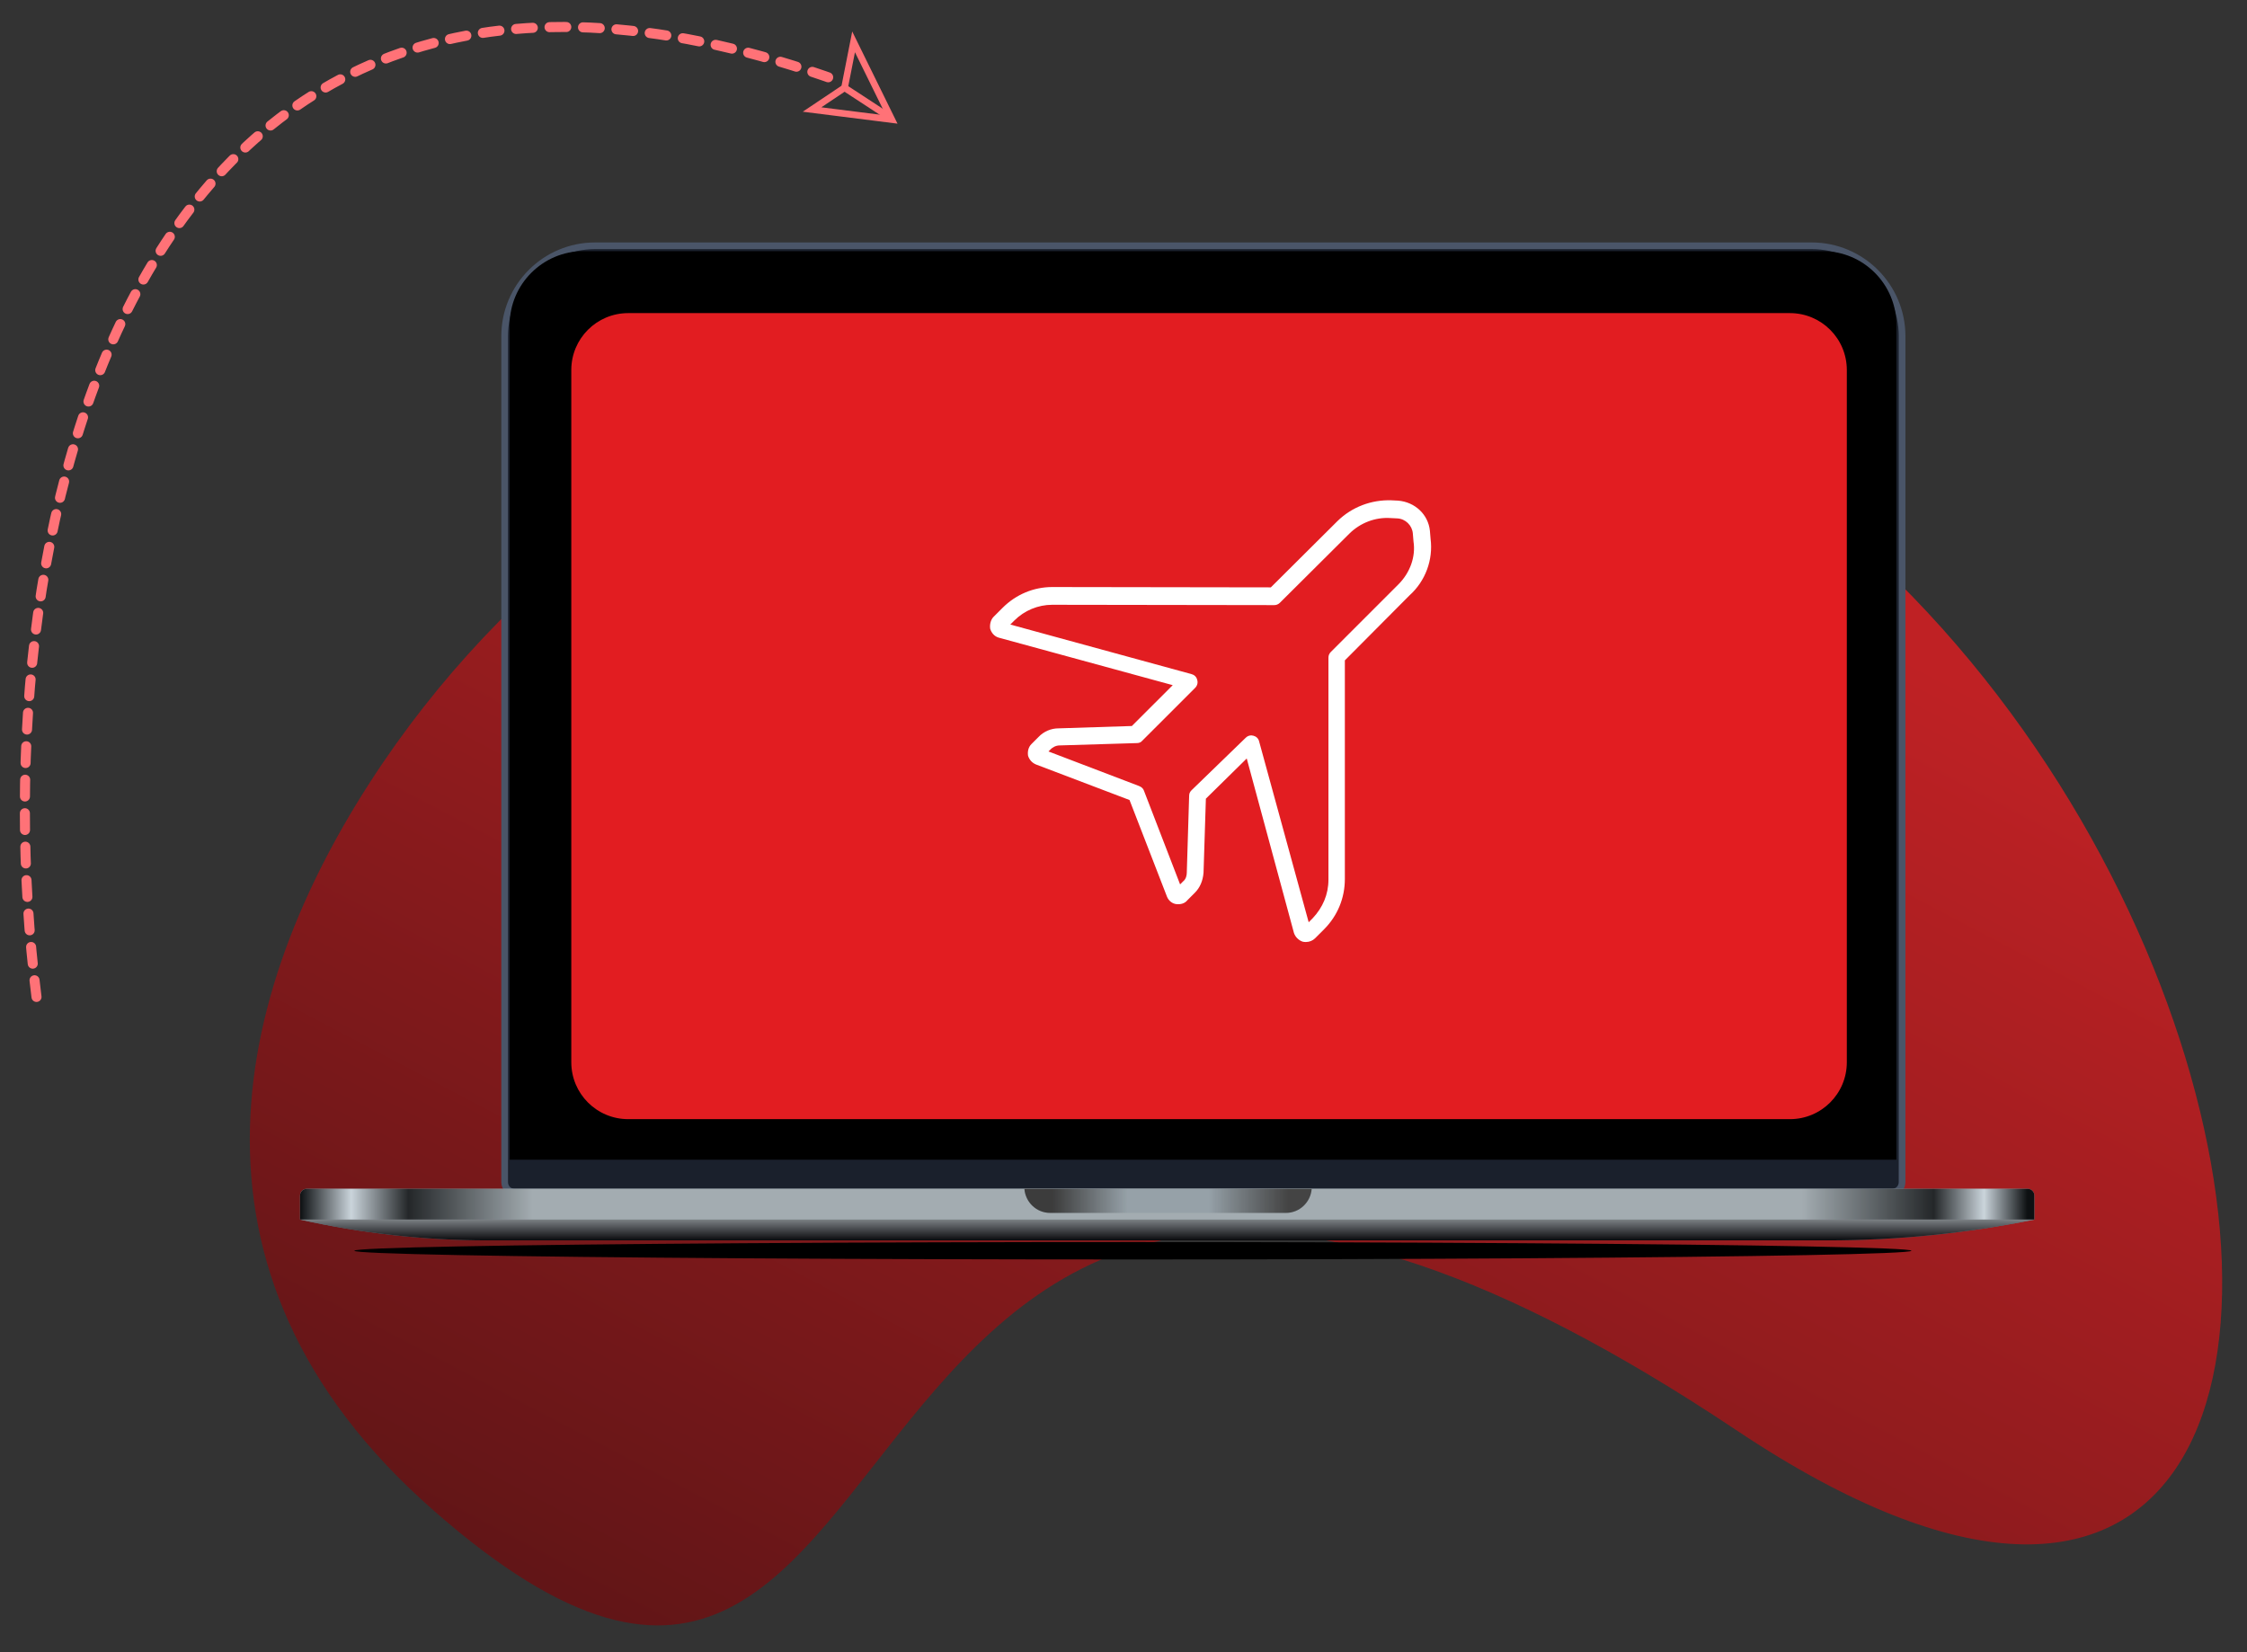 <svg xmlns="http://www.w3.org/2000/svg" xmlns:xlink="http://www.w3.org/1999/xlink" id="Layer_1" x="0px" y="0px" viewBox="0 0 671 493.4" style="enable-background:new 0 0 671 493.4;" xml:space="preserve"><rect x="0" y="0" width="671" height="493.4" fill="#333333" stroke="none"/><style type="text/css">	.st0{fill:none;stroke:#FF7277;stroke-width:2;stroke-linecap:round;}	.st1{fill:none;stroke:#FF7277;stroke-width:3;stroke-linecap:round;stroke-dasharray:5,5;}	.st2{fill:url(#SVGID_1_);fill-opacity:0.8;}	.st3{fill:#1A202C;stroke:#4A5568;stroke-width:2;}	.st4{fill:#A3ACB1;}	.st5{fill:url(#SVGID_00000095324508387589098800000010597929280651170189_);}	.st6{fill:#647279;}	.st7{fill:url(#SVGID_00000181052437036137064000000009321582019143574162_);}	.st8{fill-rule:evenodd;clip-rule:evenodd;fill:#96A1A8;}	.st9{fill-rule:evenodd;clip-rule:evenodd;fill:url(#SVGID_00000153668355681140850570000008636114467986120891_);}	.st10{fill:#E21D21;}	.st11{clip-path:url(#SVGID_00000119802881720362001860000018235524252165694369_);}	.st12{fill:#FFFFFF;}</style><g>	<path class="st0" d="M252.2,26.2l2.7-13.7l11.4,23.2l-23.8-3L252.2,26.2z"></path>	<path class="st0" d="M252.2,26.2l13.3,8.7"></path>	<path class="st1" d="M10.9,297.7C-7.3,153.1,42.1-51.6,251.3,24.5"></path>			<linearGradient id="SVGID_1_" gradientUnits="userSpaceOnUse" x1="478.212" y1="345.896" x2="85.145" y2="-400.904" gradientTransform="matrix(1 0 0 -1 0 494.724)">		<stop offset="0" style="stop-color:#E21D21"></stop>		<stop offset="1" style="stop-color:#000000"></stop>	</linearGradient>	<path class="st2" d="M129.3,450.9c-81.5-71.6-59.3-157.8-14.9-223.2c41.3-60.8,103.5-104,174.1-124  c372-105.3,502.2,505.1,230.2,323.5C226.2,231.9,292.2,594.2,129.3,450.9z"></path>	<g>		<ellipse cx="338.3" cy="373.5" rx="232.5" ry="2.6"></ellipse>	</g>	<path class="st3" d="M150.7,100.4c0-14.9,12.1-27,27-27h363.3c14.9,0,27,12.1,27,27V353c0,1.7-1.3,3-3,3H153.7c-1.7,0-3-1.3-3-3  V100.4z"></path>	<path d="M152.2,97c0-12.1,9.9-22,22-22h370.1c12.2,0,22,9.9,22,22v249.3H152.2V97z"></path>	<path class="st4" d="M89.6,357c0-1.1,0.9-2,2-2h513.9c1.1,0,2,0.9,2,2v7.2H89.6V357z"></path>			<linearGradient id="SVGID_00000127752824717389499570000012678348236960832692_" gradientUnits="userSpaceOnUse" x1="89.581" y1="135.126" x2="607.482" y2="135.126" gradientTransform="matrix(1 0 0 -1 0 494.724)">		<stop offset="0" style="stop-color:#0D1012"></stop>		<stop offset="2.953450e-02" style="stop-color:#CAD4DB"></stop>		<stop offset="6.250000e-02" style="stop-color:#242729"></stop>		<stop offset="0.134" style="stop-color:#A3ACB1"></stop>		<stop offset="0.866" style="stop-color:#A3ACB1"></stop>		<stop offset="0.942" style="stop-color:#242729"></stop>		<stop offset="0.971" style="stop-color:#CAD4DB"></stop>		<stop offset="0.996" style="stop-color:#0D1012"></stop>	</linearGradient>	<path style="fill:url(#SVGID_00000127752824717389499570000012678348236960832692_);" d="M89.6,357c0-1.1,0.9-2,2-2h513.9  c1.1,0,2,0.9,2,2v7.2H89.6V357z"></path>	<path class="st6" d="M89.6,364.2h517.9c-20.3,4.1-41,6.2-61.8,6.2h-400C126.9,370.4,108,368.3,89.6,364.2z"></path>			<linearGradient id="SVGID_00000139288715343450227790000017703418700849354913_" gradientUnits="userSpaceOnUse" x1="348.531" y1="130.502" x2="348.531" y2="124.336" gradientTransform="matrix(1 0 0 -1 0 494.724)">		<stop offset="0" style="stop-color:#7A7F83"></stop>		<stop offset="1" style="stop-color:#0B0B0E"></stop>	</linearGradient>	<path style="fill:url(#SVGID_00000139288715343450227790000017703418700849354913_);" d="M89.6,364.2h517.9  c-20.3,4.1-41,6.2-61.8,6.2h-400C126.9,370.4,108,368.3,89.6,364.2z"></path>	<path class="st8" d="M305.9,355c0.3,4,3.6,7.2,7.7,7.2H384c4.1,0,7.4-3.2,7.7-7.2H305.9z"></path>			<linearGradient id="SVGID_00000170961615794026051430000014658909717593858732_" gradientUnits="userSpaceOnUse" x1="314.364" y1="136.154" x2="384.753" y2="136.154" gradientTransform="matrix(1 0 0 -1 0 494.724)">		<stop offset="0" style="stop-color:#3C3C3C"></stop>		<stop offset="0.318" style="stop-color:#3C3C3C;stop-opacity:0"></stop>		<stop offset="0.661" style="stop-color:#3C3C3C;stop-opacity:0"></stop>		<stop offset="1" style="stop-color:#444444"></stop>	</linearGradient>	<path style="fill-rule:evenodd;clip-rule:evenodd;fill:url(#SVGID_00000170961615794026051430000014658909717593858732_);" d="  M305.9,355c0.3,4,3.6,7.2,7.7,7.2H384c4.1,0,7.4-3.2,7.7-7.2H305.9z"></path>	<path class="st10" d="M187.6,93.5h346.9c9.4,0,17,7.6,17,17v206.7c0,9.4-7.6,17-17,17H187.6c-9.4,0-17-7.6-17-17V110.5  C170.6,101.1,178.2,93.5,187.6,93.5z"></path>	<g>		<defs>			<rect id="SVGID_00000159439321643087418090000000864717370687270061_" x="295.4" y="149.4" width="132.1" height="132.1"></rect>		</defs>		<clipPath id="SVGID_00000130620445388353753900000009795484367962600081_">			<use xlink:href="#SVGID_00000159439321643087418090000000864717370687270061_" style="overflow:visible;"></use>		</clipPath>		<g style="clip-path:url(#SVGID_00000130620445388353753900000009795484367962600081_);">			<path class="st12" d="M427.2,160.9l-0.2-2.4c-0.5-4.9-4.5-8.6-9.5-9l-2-0.1c-6-0.2-11.8,2-16.1,6.2l-19.9,19.8l-65.3-0.1    c-5.5,0-10.8,2.2-14.8,6.2l-2.7,2.7c-0.9,0.9-1.2,2.4-1,3.6c0.4,1.2,1.2,2.2,2.5,2.6l52,14.2L338,216.8l-21.9,0.7    c-2.2,0-4.4,0.9-6,2.6l-2.1,2.1c-0.9,0.9-1.2,2.2-1,3.5c0.4,1.2,1.2,2.1,2.4,2.6l27.9,10.6l11.2,28.9c0.5,1.2,1.6,2.1,2.9,2.2    c1.2,0.1,2.4-0.2,3.2-1.2l2.2-2.2c1.5-1.5,2.4-3.5,2.6-6l0.7-22.1l12.2-12l14.1,52.1c0.4,1.2,1.4,2.2,2.6,2.6    c0.4,0.1,0.6,0.1,1,0.1c1,0,2-0.4,2.7-1.1l2.7-2.7c4-4,6.2-9.3,6.2-15v-65.3l19.3-19.4C425.7,173.5,428,167.1,427.2,160.9z     M417.6,174.5l-20.2,20.2c-0.5,0.5-0.7,1.1-0.7,1.7v66.3c0,4.4-1.7,8.3-4.7,11.5l-1.2,1.2l-14.8-54c-0.2-0.9-0.9-1.5-1.7-1.7    c-0.2,0-0.4-0.1-0.6-0.1c-0.6,0-1.2,0.2-1.7,0.7L355.8,236c-0.5,0.5-0.7,1-0.7,1.7l-0.7,22.9c0,0.7-0.2,1.9-1.1,2.6l-0.9,0.9    l-10.8-28c-0.2-0.6-0.7-1.1-1.5-1.4l-27-10.3l0.7-0.7c0.4-0.4,1.4-1.1,2.6-1.1l23.1-0.7c0.6,0,1.2-0.2,1.6-0.7l15.8-15.8    c0.6-0.6,0.9-1.5,0.6-2.4c-0.2-0.9-0.9-1.5-1.7-1.7l-54.1-14.8l1.2-1.2c3-3,7.1-4.7,11.3-4.7l66.3,0.1c0.6,0,1.2-0.2,1.7-0.7    l20.7-20.6c3.2-3.2,7.7-5,12.3-4.7l2,0.1c2.5,0.1,4.5,2.1,4.7,4.5l0.2,2.4C422.8,166.2,421.1,171,417.6,174.5z"></path>		</g>	</g></g></svg>